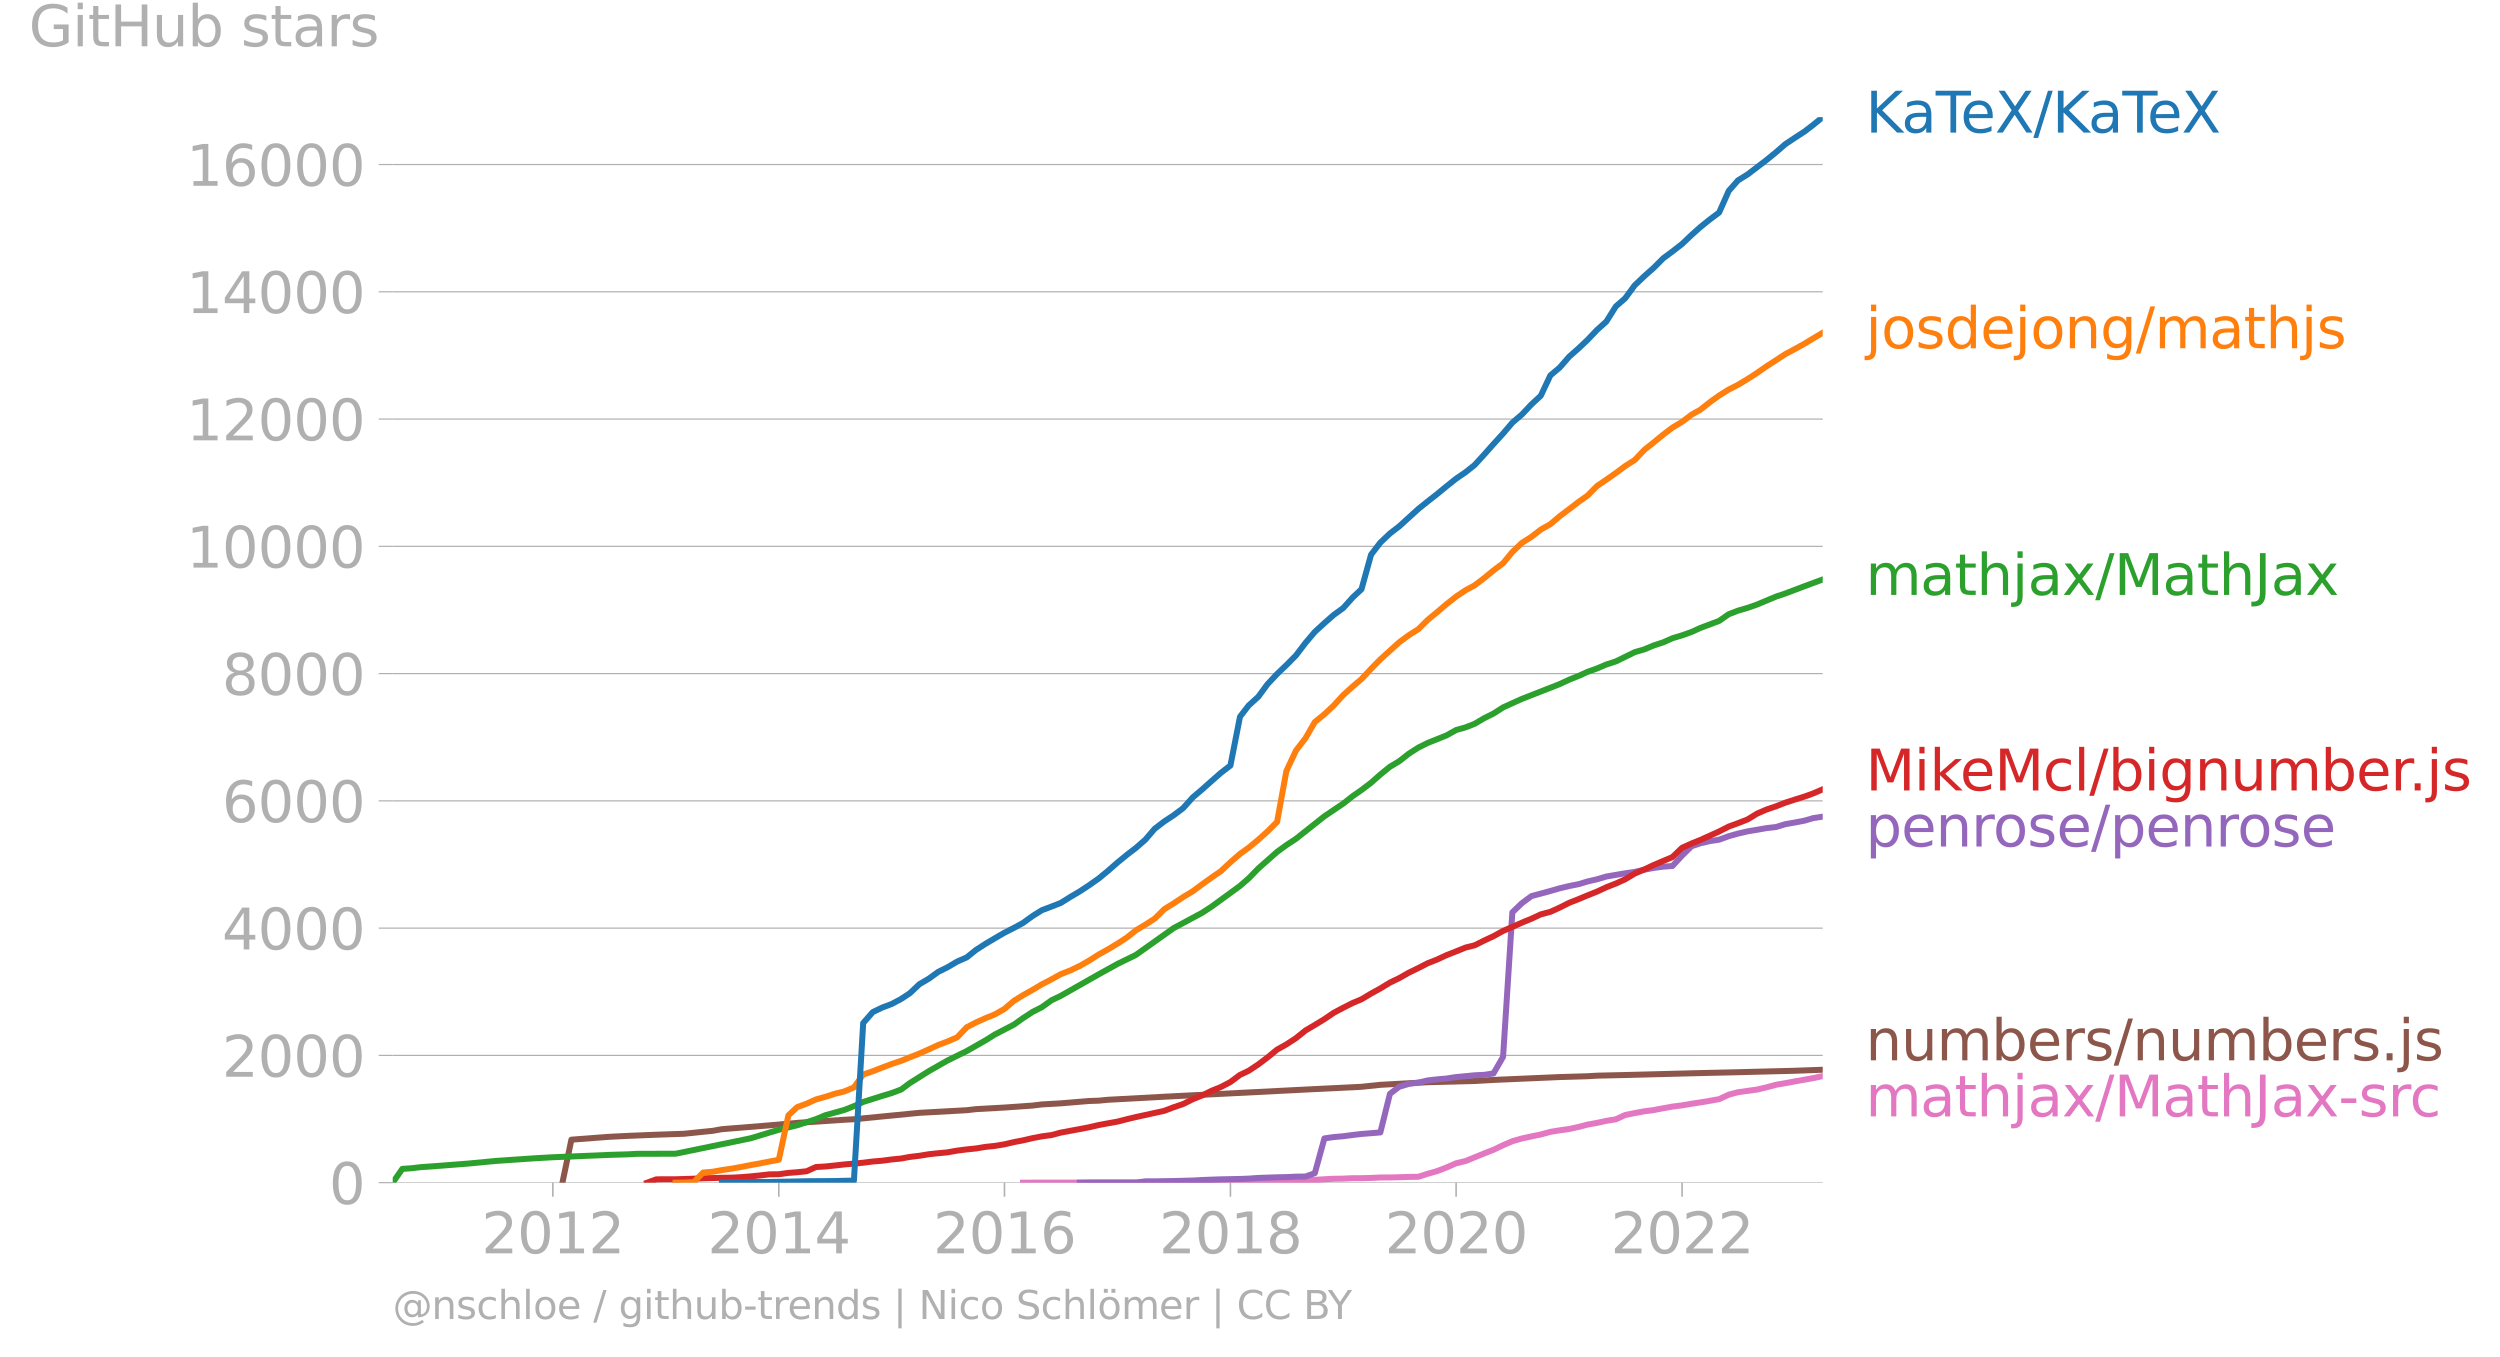 <svg xmlns="http://www.w3.org/2000/svg" xmlns:xlink="http://www.w3.org/1999/xlink" width="832.441" height="451.847" viewBox="0 0 624.331 338.886"><defs><style>*{stroke-linejoin:round;stroke-linecap:butt}</style></defs><g id="figure_1"><path id="patch_1" d="M0 338.886h624.33V0H0v338.886z" style="fill:none"/><g id="axes_1"><path id="patch_2" d="M98.073 295.358h357.12V29.246H98.073v266.112z" style="fill:none"/><g id="matplotlib.axis_1"><g id="xtick_1"><g id="line2d_1"><defs><path id="m58e3a955bc" d="M0 0v3.5" style="stroke:#b0b0b0;stroke-width:.4"/></defs><use xlink:href="#m58e3a955bc" x="138.062" y="295.358" style="fill:#b0b0b0;stroke:#b0b0b0;stroke-width:.4"/></g><g id="text_1" style="fill:#b0b0b0" transform="matrix(.14 0 0 -.14 120.247 312.996)"><defs><path id="DejaVuSans-32" d="M1228 531h2203V0H469v531q359 372 979 998 621 627 780 809 303 340 423 576 121 236 121 464 0 372-261 606-261 235-680 235-297 0-627-103-329-103-704-313v638q381 153 712 231 332 78 607 78 725 0 1156-363 431-362 431-968 0-288-108-546-107-257-392-607-78-91-497-524-418-433-1181-1211z" transform="scale(.016)"/><path id="DejaVuSans-30" d="M2034 4250q-487 0-733-480-245-479-245-1442 0-959 245-1439 246-480 733-480 491 0 736 480 246 480 246 1439 0 963-246 1442-245 480-736 480zm0 500q785 0 1199-621 414-620 414-1801 0-1178-414-1799Q2819-91 2034-91q-784 0-1198 620-414 621-414 1799 0 1181 414 1801 414 621 1198 621z" transform="scale(.016)"/><path id="DejaVuSans-31" d="M794 531h1031v3560L703 3866v575l1116 225h631V531h1031V0H794v531z" transform="scale(.016)"/></defs><use xlink:href="#DejaVuSans-32"/><use xlink:href="#DejaVuSans-30" x="63.623"/><use xlink:href="#DejaVuSans-31" x="127.246"/><use xlink:href="#DejaVuSans-32" x="190.869"/></g></g><g id="xtick_2"><use xlink:href="#m58e3a955bc" id="line2d_2" x="194.494" y="295.358" style="fill:#b0b0b0;stroke:#b0b0b0;stroke-width:.4"/><g id="text_2" style="fill:#b0b0b0" transform="matrix(.14 0 0 -.14 176.679 312.996)"><defs><path id="DejaVuSans-34" d="M2419 4116 825 1625h1594v2491zm-166 550h794V1625h666v-525h-666V0h-628v1100H313v609l1940 2957z" transform="scale(.016)"/></defs><use xlink:href="#DejaVuSans-32"/><use xlink:href="#DejaVuSans-30" x="63.623"/><use xlink:href="#DejaVuSans-31" x="127.246"/><use xlink:href="#DejaVuSans-34" x="190.869"/></g></g><g id="xtick_3"><use xlink:href="#m58e3a955bc" id="line2d_3" x="250.849" y="295.358" style="fill:#b0b0b0;stroke:#b0b0b0;stroke-width:.4"/><g id="text_3" style="fill:#b0b0b0" transform="matrix(.14 0 0 -.14 233.034 312.996)"><defs><path id="DejaVuSans-36" d="M2113 2584q-425 0-674-291-248-290-248-796 0-503 248-796 249-292 674-292t673 292q248 293 248 796 0 506-248 796-248 291-673 291zm1253 1979v-575q-238 112-480 171-242 60-480 60-625 0-955-422-329-422-376-1275 184 272 462 417 279 145 613 145 703 0 1111-427 408-426 408-1160 0-719-425-1154Q2819-91 2113-91q-810 0-1238 620-428 621-428 1799 0 1106 525 1764t1409 658q238 0 480-47t505-140z" transform="scale(.016)"/></defs><use xlink:href="#DejaVuSans-32"/><use xlink:href="#DejaVuSans-30" x="63.623"/><use xlink:href="#DejaVuSans-31" x="127.246"/><use xlink:href="#DejaVuSans-36" x="190.869"/></g></g><g id="xtick_4"><use xlink:href="#m58e3a955bc" id="line2d_4" x="307.281" y="295.358" style="fill:#b0b0b0;stroke:#b0b0b0;stroke-width:.4"/><g id="text_4" style="fill:#b0b0b0" transform="matrix(.14 0 0 -.14 289.466 312.996)"><defs><path id="DejaVuSans-38" d="M2034 2216q-450 0-708-241-257-241-257-662 0-422 257-663 258-241 708-241t709 242q260 243 260 662 0 421-258 662-257 241-711 241zm-631 268q-406 100-633 378-226 279-226 679 0 559 398 884 399 325 1092 325 697 0 1094-325t397-884q0-400-227-679-226-278-629-378 456-106 710-416 255-309 255-755 0-679-414-1042Q2806-91 2034-91q-771 0-1186 362-414 363-414 1042 0 446 256 755 257 310 713 416zm-231 997q0-362 226-565 227-203 636-203 407 0 636 203 230 203 230 565 0 363-230 566-229 203-636 203-409 0-636-203-226-203-226-566z" transform="scale(.016)"/></defs><use xlink:href="#DejaVuSans-32"/><use xlink:href="#DejaVuSans-30" x="63.623"/><use xlink:href="#DejaVuSans-31" x="127.246"/><use xlink:href="#DejaVuSans-38" x="190.869"/></g></g><g id="xtick_5"><use xlink:href="#m58e3a955bc" id="line2d_5" x="363.636" y="295.358" style="fill:#b0b0b0;stroke:#b0b0b0;stroke-width:.4"/><g id="text_5" style="fill:#b0b0b0" transform="matrix(.14 0 0 -.14 345.82 312.996)"><use xlink:href="#DejaVuSans-32"/><use xlink:href="#DejaVuSans-30" x="63.623"/><use xlink:href="#DejaVuSans-32" x="127.246"/><use xlink:href="#DejaVuSans-30" x="190.869"/></g></g><g id="xtick_6"><use xlink:href="#m58e3a955bc" id="line2d_6" x="420.068" y="295.358" style="fill:#b0b0b0;stroke:#b0b0b0;stroke-width:.4"/><g id="text_6" style="fill:#b0b0b0" transform="matrix(.14 0 0 -.14 402.253 312.996)"><use xlink:href="#DejaVuSans-32"/><use xlink:href="#DejaVuSans-30" x="63.623"/><use xlink:href="#DejaVuSans-32" x="127.246"/><use xlink:href="#DejaVuSans-32" x="190.869"/></g></g></g><g id="matplotlib.axis_2"><g id="ytick_1"><path id="line2d_7" d="M98.073 295.358h357.12" clip-path="url(#pfb34740d04)" style="fill:none;stroke:#b0b0b0;stroke-width:.3;stroke-linecap:square"/><g id="line2d_8"><defs><path id="mc654c3b4b4" d="M0 0h-3.5" style="stroke:#b0b0b0;stroke-width:.3"/></defs><use xlink:href="#mc654c3b4b4" x="98.073" y="295.358" style="fill:#b0b0b0;stroke:#b0b0b0;stroke-width:.3"/></g><use xlink:href="#DejaVuSans-30" id="text_7" style="fill:#b0b0b0" transform="matrix(.14 0 0 -.14 82.166 300.677)"/></g><g id="ytick_2"><path id="line2d_9" d="M98.073 263.574h357.12" clip-path="url(#pfb34740d04)" style="fill:none;stroke:#b0b0b0;stroke-width:.3;stroke-linecap:square"/><use xlink:href="#mc654c3b4b4" id="line2d_10" x="98.073" y="263.574" style="fill:#b0b0b0;stroke:#b0b0b0;stroke-width:.3"/><g id="text_8" style="fill:#b0b0b0" transform="matrix(.14 0 0 -.14 55.443 268.893)"><use xlink:href="#DejaVuSans-32"/><use xlink:href="#DejaVuSans-30" x="63.623"/><use xlink:href="#DejaVuSans-30" x="127.246"/><use xlink:href="#DejaVuSans-30" x="190.869"/></g></g><g id="ytick_3"><path id="line2d_11" d="M98.073 231.79h357.12" clip-path="url(#pfb34740d04)" style="fill:none;stroke:#b0b0b0;stroke-width:.3;stroke-linecap:square"/><use xlink:href="#mc654c3b4b4" id="line2d_12" x="98.073" y="231.79" style="fill:#b0b0b0;stroke:#b0b0b0;stroke-width:.3"/><g id="text_9" style="fill:#b0b0b0" transform="matrix(.14 0 0 -.14 55.443 237.11)"><use xlink:href="#DejaVuSans-34"/><use xlink:href="#DejaVuSans-30" x="63.623"/><use xlink:href="#DejaVuSans-30" x="127.246"/><use xlink:href="#DejaVuSans-30" x="190.869"/></g></g><g id="ytick_4"><path id="line2d_13" d="M98.073 200.006h357.12" clip-path="url(#pfb34740d04)" style="fill:none;stroke:#b0b0b0;stroke-width:.3;stroke-linecap:square"/><use xlink:href="#mc654c3b4b4" id="line2d_14" x="98.073" y="200.006" style="fill:#b0b0b0;stroke:#b0b0b0;stroke-width:.3"/><g id="text_10" style="fill:#b0b0b0" transform="matrix(.14 0 0 -.14 55.443 205.325)"><use xlink:href="#DejaVuSans-36"/><use xlink:href="#DejaVuSans-30" x="63.623"/><use xlink:href="#DejaVuSans-30" x="127.246"/><use xlink:href="#DejaVuSans-30" x="190.869"/></g></g><g id="ytick_5"><path id="line2d_15" d="M98.073 168.222h357.12" clip-path="url(#pfb34740d04)" style="fill:none;stroke:#b0b0b0;stroke-width:.3;stroke-linecap:square"/><use xlink:href="#mc654c3b4b4" id="line2d_16" x="98.073" y="168.222" style="fill:#b0b0b0;stroke:#b0b0b0;stroke-width:.3"/><g id="text_11" style="fill:#b0b0b0" transform="matrix(.14 0 0 -.14 55.443 173.541)"><use xlink:href="#DejaVuSans-38"/><use xlink:href="#DejaVuSans-30" x="63.623"/><use xlink:href="#DejaVuSans-30" x="127.246"/><use xlink:href="#DejaVuSans-30" x="190.869"/></g></g><g id="ytick_6"><path id="line2d_17" d="M98.073 136.438h357.12" clip-path="url(#pfb34740d04)" style="fill:none;stroke:#b0b0b0;stroke-width:.3;stroke-linecap:square"/><use xlink:href="#mc654c3b4b4" id="line2d_18" x="98.073" y="136.438" style="fill:#b0b0b0;stroke:#b0b0b0;stroke-width:.3"/><g id="text_12" style="fill:#b0b0b0" transform="matrix(.14 0 0 -.14 46.536 141.757)"><use xlink:href="#DejaVuSans-31"/><use xlink:href="#DejaVuSans-30" x="63.623"/><use xlink:href="#DejaVuSans-30" x="127.246"/><use xlink:href="#DejaVuSans-30" x="190.869"/><use xlink:href="#DejaVuSans-30" x="254.492"/></g></g><g id="ytick_7"><path id="line2d_19" d="M98.073 104.654h357.12" clip-path="url(#pfb34740d04)" style="fill:none;stroke:#b0b0b0;stroke-width:.3;stroke-linecap:square"/><use xlink:href="#mc654c3b4b4" id="line2d_20" x="98.073" y="104.654" style="fill:#b0b0b0;stroke:#b0b0b0;stroke-width:.3"/><g id="text_13" style="fill:#b0b0b0" transform="matrix(.14 0 0 -.14 46.536 109.973)"><use xlink:href="#DejaVuSans-31"/><use xlink:href="#DejaVuSans-32" x="63.623"/><use xlink:href="#DejaVuSans-30" x="127.246"/><use xlink:href="#DejaVuSans-30" x="190.869"/><use xlink:href="#DejaVuSans-30" x="254.492"/></g></g><g id="ytick_8"><path id="line2d_21" d="M98.073 72.87h357.12" clip-path="url(#pfb34740d04)" style="fill:none;stroke:#b0b0b0;stroke-width:.3;stroke-linecap:square"/><use xlink:href="#mc654c3b4b4" id="line2d_22" x="98.073" y="72.87" style="fill:#b0b0b0;stroke:#b0b0b0;stroke-width:.3"/><g id="text_14" style="fill:#b0b0b0" transform="matrix(.14 0 0 -.14 46.536 78.189)"><use xlink:href="#DejaVuSans-31"/><use xlink:href="#DejaVuSans-34" x="63.623"/><use xlink:href="#DejaVuSans-30" x="127.246"/><use xlink:href="#DejaVuSans-30" x="190.869"/><use xlink:href="#DejaVuSans-30" x="254.492"/></g></g><g id="ytick_9"><path id="line2d_23" d="M98.073 41.086h357.12" clip-path="url(#pfb34740d04)" style="fill:none;stroke:#b0b0b0;stroke-width:.3;stroke-linecap:square"/><use xlink:href="#mc654c3b4b4" id="line2d_24" x="98.073" y="41.086" style="fill:#b0b0b0;stroke:#b0b0b0;stroke-width:.3"/><g id="text_15" style="fill:#b0b0b0" transform="matrix(.14 0 0 -.14 46.536 46.405)"><use xlink:href="#DejaVuSans-31"/><use xlink:href="#DejaVuSans-36" x="63.623"/><use xlink:href="#DejaVuSans-30" x="127.246"/><use xlink:href="#DejaVuSans-30" x="190.869"/><use xlink:href="#DejaVuSans-30" x="254.492"/></g></g><g id="text_16" style="fill:#b0b0b0" transform="matrix(.14 0 0 -.14 7.2 11.563)"><defs><path id="DejaVuSans-47" d="M3809 666v1253H2778v519h1656V434q-365-259-806-392-440-133-940-133-1094 0-1712 639-617 640-617 1780 0 1144 617 1783 618 639 1712 639 456 0 867-113 411-112 758-331v-672q-350 297-744 447t-828 150q-857 0-1287-478-429-478-429-1425 0-944 429-1422 430-478 1287-478 334 0 596 58 263 58 472 180z" transform="scale(.016)"/><path id="DejaVuSans-69" d="M603 3500h575V0H603v3500zm0 1363h575v-729H603v729z" transform="scale(.016)"/><path id="DejaVuSans-74" d="M1172 4494v-994h1184v-447H1172V1153q0-428 117-550t477-122h590V0h-590q-666 0-919 248-253 249-253 905v1900H172v447h422v994h578z" transform="scale(.016)"/><path id="DejaVuSans-48" d="M628 4666h631V2753h2294v1913h631V0h-631v2222H1259V0H628v4666z" transform="scale(.016)"/><path id="DejaVuSans-75" d="M544 1381v2119h575V1403q0-497 193-746 194-248 582-248 465 0 735 297 271 297 271 810v1984h575V0h-575v538q-209-319-486-474-276-155-642-155-603 0-916 375-312 375-312 1097zm1447 2203z" transform="scale(.016)"/><path id="DejaVuSans-62" d="M3116 1747q0 634-261 995t-717 361q-457 0-718-361t-261-995q0-634 261-995t718-361q456 0 717 361t261 995zM1159 2969q182 312 458 463 277 152 661 152 638 0 1036-506 399-506 399-1331T3314 415Q2916-91 2278-91q-384 0-661 152-276 152-458 464V0H581v4863h578V2969z" transform="scale(.016)"/><path id="DejaVuSans-73" d="M2834 3397v-544q-243 125-506 187-262 63-544 63-428 0-642-131t-214-394q0-200 153-314t616-217l197-44q612-131 870-370t258-667q0-488-386-773Q2250-91 1575-91q-281 0-586 55T347 128v594q319-166 628-249 309-82 613-82 406 0 624 139 219 139 219 392 0 234-158 359-157 125-692 241l-200 47q-534 112-772 345-237 233-237 639 0 494 350 762 350 269 994 269 318 0 599-47 282-46 519-140z" transform="scale(.016)"/><path id="DejaVuSans-61" d="M2194 1759q-697 0-966-159t-269-544q0-306 202-486 202-179 548-179 479 0 768 339t289 901v128h-572zm1147 238V0h-575v531q-197-318-491-470T1556-91q-537 0-855 302-317 302-317 808 0 590 395 890 396 300 1180 300h807v57q0 397-261 614t-733 217q-300 0-585-72-284-72-546-216v532q315 122 612 182 297 61 578 61 760 0 1135-394 375-393 375-1193z" transform="scale(.016)"/><path id="DejaVuSans-72" d="M2631 2963q-97 56-211 82-114 27-251 27-488 0-749-317t-261-911V0H581v3500h578v-544q182 319 472 473 291 155 707 155 59 0 131-8 72-7 159-23l3-590z" transform="scale(.016)"/></defs><use xlink:href="#DejaVuSans-47"/><use xlink:href="#DejaVuSans-69" x="77.49"/><use xlink:href="#DejaVuSans-74" x="105.273"/><use xlink:href="#DejaVuSans-48" x="144.482"/><use xlink:href="#DejaVuSans-75" x="219.678"/><use xlink:href="#DejaVuSans-62" x="283.057"/><use xlink:href="#DejaVuSans-20" x="346.533"/><use xlink:href="#DejaVuSans-73" x="378.32"/><use xlink:href="#DejaVuSans-74" x="430.42"/><use xlink:href="#DejaVuSans-61" x="469.629"/><use xlink:href="#DejaVuSans-72" x="530.908"/><use xlink:href="#DejaVuSans-73" x="572.021"/></g></g><path id="line2d_25" d="m255.48 295.358 2.394-.016H281.497l2.161-.015h4.709l2.393-.032 2.316-.016 2.394-.016 2.393-.032h2.316l2.393-.032 2.316-.047 2.393-.064h2.393l2.162-.095 2.393-.064 2.316-.047 2.393-.016 2.316-.096 2.393-.063 2.393-.048 2.316-.016 2.393-.143 2.316-.127 2.393-.032 2.393-.111h2.162l2.393-.064 2.316-.11h2.393l2.316-.064 2.393-.08 2.394-.032 2.316-.747 2.393-.683 2.316-.89 2.393-1.049 2.393-.572 2.239-.922 2.393-.969 2.316-.906 2.393-1.144 2.316-1.001 2.393-.684 2.393-.524 2.316-.477 2.393-.651 2.316-.382 2.393-.334 2.394-.524 2.161-.572 2.393-.43 2.316-.508 2.393-.381 2.316-1.08 2.393-.478 2.394-.445 2.316-.301 2.393-.461 2.316-.414 2.393-.301 2.393-.414 2.162-.333 2.393-.398 2.316-.413 2.393-1.112 2.316-.62 2.393-.334 2.393-.334 2.316-.54 2.393-.652 2.316-.397 2.393-.445 2.393-.429 2.162-.381 2.393-.509" clip-path="url(#pfb34740d04)" style="fill:none;stroke:#e377c2;stroke-width:1.5;stroke-linecap:square"/><path id="line2d_26" d="m140.455 295.358 2.239-10.743 9.418-.715 4.786-.238 7.025-.286 6.948-.239 4.71-.492 2.393-.239 2.315-.413 11.812-.953 6.948-.62 11.811-.779 2.393-.127 16.366-1.605 11.812-.652 2.316-.27 7.102-.397 7.025-.493 2.316-.286 4.709-.27 4.786-.397 2.316-.191 2.393-.08 2.316-.222 14.05-.763 37.596-1.907 11.657-.572 4.71-.493 11.81-.651 11.735-.302 4.709-.27 16.52-.715 6.948-.207 2.393-.143 7.025-.159 16.598-.43 4.555-.11 7.025-.16 4.786-.126 9.418-.239 6.948-.254h0" clip-path="url(#pfb34740d04)" style="fill:none;stroke:#8c564b;stroke-width:1.5;stroke-linecap:square"/><path id="line2d_27" d="m269.685 295.358 2.316-.031H283.658l2.393-.302h2.316l2.393-.048 2.316-.032 2.394-.063 2.393-.064 2.316-.127 2.393-.095 2.316-.08 2.393-.048 2.393-.047 2.162-.08 2.393-.175 2.316-.079 2.393-.08 2.316-.047 2.393-.111 2.393-.032 2.316-.842 2.393-8.678 2.316-.333 2.393-.207 2.393-.318 2.162-.254 2.393-.19 2.316-.191 2.393-9.647 2.316-1.764 2.393-.715 2.394-.302 2.316-.556 2.393-.27 2.316-.207 2.393-.365 2.393-.223 2.239-.222 2.393-.112 2.316-.35 2.393-4.147 2.316-36.075 2.393-2.304 2.393-1.764 2.316-.62 2.393-.652 2.316-.667 2.393-.572 2.394-.477 2.161-.652 2.393-.556 2.316-.683 2.393-.413 2.316-.398 2.393-.35 2.394-.54 2.316-.445 2.393-.317 2.316-.175 2.393-2.59 2.393-2.353 2.162-.715 2.393-.556 2.316-.35 2.393-.874 2.316-.651 2.393-.557 2.393-.397 2.316-.413 2.393-.27 2.316-.715 2.393-.414 2.393-.46 2.162-.636 2.393-.366" clip-path="url(#pfb34740d04)" style="fill:none;stroke:#9467bd;stroke-width:1.5;stroke-linecap:square"/><g id="text_17" style="fill:#1f77b4" transform="matrix(.14 0 0 -.14 465.907 33.11)"><defs><path id="DejaVuSans-4b" d="M628 4666h631V2694l2094 1972h813L1850 2491 4331 0h-831L1259 2247V0H628v4666z" transform="scale(.016)"/><path id="DejaVuSans-54" d="M-19 4666h3947v-532H2272V0h-634v4134H-19v532z" transform="scale(.016)"/><path id="DejaVuSans-65" d="M3597 1894v-281H953q38-594 358-905t892-311q331 0 642 81t618 244V178Q3153 47 2828-22t-659-69q-838 0-1327 487-489 488-489 1320 0 859 464 1363 464 505 1252 505 706 0 1117-455 411-454 411-1235zm-575 169q-6 471-264 752-258 282-683 282-481 0-770-272t-333-766l2050 4z" transform="scale(.016)"/><path id="DejaVuSans-58" d="M403 4666h678l1160-1735 1165 1735h678L2584 2425 4184 0h-678L2194 1984 872 0H191l1665 2491L403 4666z" transform="scale(.016)"/><path id="DejaVuSans-2f" d="M1625 4666h531L531-594H0l1625 5260z" transform="scale(.016)"/></defs><use xlink:href="#DejaVuSans-4b"/><use xlink:href="#DejaVuSans-61" x="63.826"/><use xlink:href="#DejaVuSans-54" x="125.105"/><use xlink:href="#DejaVuSans-65" x="169.189"/><use xlink:href="#DejaVuSans-58" x="230.713"/><use xlink:href="#DejaVuSans-2f" x="299.219"/><use xlink:href="#DejaVuSans-4b" x="332.91"/><use xlink:href="#DejaVuSans-61" x="396.736"/><use xlink:href="#DejaVuSans-54" x="458.016"/><use xlink:href="#DejaVuSans-65" x="502.1"/><use xlink:href="#DejaVuSans-58" x="563.623"/></g><g id="text_18" style="fill:#ff7f0e" transform="matrix(.14 0 0 -.14 465.907 86.968)"><defs><path id="DejaVuSans-6a" d="M603 3500h575V-63q0-668-255-968-254-300-820-300h-219v487H38q328 0 446 152Q603-541 603-63v3563zm0 1363h575v-729H603v729z" transform="scale(.016)"/><path id="DejaVuSans-6f" d="M1959 3097q-462 0-731-361t-269-989q0-628 267-989 268-361 733-361 460 0 728 362 269 363 269 988 0 622-269 986-268 364-728 364zm0 487q750 0 1178-488 429-487 429-1349 0-859-429-1349Q2709-91 1959-91q-753 0-1180 489-426 490-426 1349 0 862 426 1349 427 488 1180 488z" transform="scale(.016)"/><path id="DejaVuSans-64" d="M2906 2969v1894h575V0h-575v525q-181-312-458-464-276-152-664-152-634 0-1033 506-398 507-398 1332t398 1331q399 506 1033 506 388 0 664-152 277-151 458-463zM947 1747q0-634 261-995t717-361q456 0 718 361 263 361 263 995t-263 995q-262 361-718 361t-717-361q-261-361-261-995z" transform="scale(.016)"/><path id="DejaVuSans-6e" d="M3513 2113V0h-575v2094q0 497-194 743-194 247-581 247-466 0-735-297-269-296-269-809V0H581v3500h578v-544q207 316 486 472 280 156 646 156 603 0 912-373 310-373 310-1098z" transform="scale(.016)"/><path id="DejaVuSans-67" d="M2906 1791q0 625-258 968-257 344-723 344-462 0-720-344-258-343-258-968 0-622 258-966t720-344q466 0 723 344 258 344 258 966zm575-1357q0-893-397-1329-396-436-1215-436-303 0-572 45t-522 139v559q253-137 500-202 247-66 503-66 566 0 847 295t281 892v285q-178-310-456-463T1784 0Q1141 0 747 490 353 981 353 1791q0 812 394 1302 394 491 1037 491 388 0 666-153t456-462v531h575V434z" transform="scale(.016)"/><path id="DejaVuSans-6d" d="M3328 2828q216 388 516 572t706 184q547 0 844-383 297-382 297-1088V0h-578v2094q0 503-179 746-178 244-543 244-447 0-707-297-259-296-259-809V0h-578v2094q0 506-178 748t-550 242q-441 0-701-298-259-298-259-808V0H581v3500h578v-544q197 322 472 475t653 153q382 0 649-194 267-193 395-562z" transform="scale(.016)"/><path id="DejaVuSans-68" d="M3513 2113V0h-575v2094q0 497-194 743-194 247-581 247-466 0-735-297-269-296-269-809V0H581v4863h578V2956q207 316 486 472 280 156 646 156 603 0 912-373 310-373 310-1098z" transform="scale(.016)"/></defs><use xlink:href="#DejaVuSans-6a"/><use xlink:href="#DejaVuSans-6f" x="27.783"/><use xlink:href="#DejaVuSans-73" x="88.965"/><use xlink:href="#DejaVuSans-64" x="141.064"/><use xlink:href="#DejaVuSans-65" x="204.541"/><use xlink:href="#DejaVuSans-6a" x="266.064"/><use xlink:href="#DejaVuSans-6f" x="293.848"/><use xlink:href="#DejaVuSans-6e" x="355.029"/><use xlink:href="#DejaVuSans-67" x="418.408"/><use xlink:href="#DejaVuSans-2f" x="481.885"/><use xlink:href="#DejaVuSans-6d" x="515.576"/><use xlink:href="#DejaVuSans-61" x="612.988"/><use xlink:href="#DejaVuSans-74" x="674.268"/><use xlink:href="#DejaVuSans-68" x="713.477"/><use xlink:href="#DejaVuSans-6a" x="776.855"/><use xlink:href="#DejaVuSans-73" x="804.639"/></g><g id="text_19" style="fill:#2ca02c" transform="matrix(.14 0 0 -.14 465.907 148.58)"><defs><path id="DejaVuSans-78" d="M3513 3500 2247 1797 3578 0h-678L1881 1375 863 0H184l1360 1831L300 3500h678l928-1247 928 1247h679z" transform="scale(.016)"/><path id="DejaVuSans-4d" d="M628 4666h941l1190-3175 1197 3175h941V0h-616v4097L3078 897h-634L1241 4097V0H628v4666z" transform="scale(.016)"/><path id="DejaVuSans-4a" d="M628 4666h631V325q0-844-320-1225T-91-1281h-240v531h197q418 0 590 235 172 234 172 840v4341z" transform="scale(.016)"/></defs><use xlink:href="#DejaVuSans-6d"/><use xlink:href="#DejaVuSans-61" x="97.412"/><use xlink:href="#DejaVuSans-74" x="158.691"/><use xlink:href="#DejaVuSans-68" x="197.9"/><use xlink:href="#DejaVuSans-6a" x="261.279"/><use xlink:href="#DejaVuSans-61" x="289.063"/><use xlink:href="#DejaVuSans-78" x="350.342"/><use xlink:href="#DejaVuSans-2f" x="409.521"/><use xlink:href="#DejaVuSans-4d" x="443.213"/><use xlink:href="#DejaVuSans-61" x="529.492"/><use xlink:href="#DejaVuSans-74" x="590.771"/><use xlink:href="#DejaVuSans-68" x="629.98"/><use xlink:href="#DejaVuSans-4a" x="693.359"/><use xlink:href="#DejaVuSans-61" x="722.852"/><use xlink:href="#DejaVuSans-78" x="784.131"/></g><g id="text_20" style="fill:#d62728" transform="matrix(.14 0 0 -.14 465.907 197.402)"><defs><path id="DejaVuSans-6b" d="M581 4863h578V1991l1716 1509h734L1753 1863 3688 0h-750L1159 1709V0H581v4863z" transform="scale(.016)"/><path id="DejaVuSans-63" d="M3122 3366v-538q-244 135-489 202t-495 67q-560 0-870-355-309-354-309-995t309-996q310-354 870-354 250 0 495 67t489 202V134Q2881 22 2623-34q-257-57-548-57-791 0-1257 497-465 497-465 1341 0 856 470 1346 471 491 1290 491 265 0 518-55 253-54 491-163z" transform="scale(.016)"/><path id="DejaVuSans-6c" d="M603 4863h575V0H603v4863z" transform="scale(.016)"/><path id="DejaVuSans-2e" d="M684 794h660V0H684v794z" transform="scale(.016)"/></defs><use xlink:href="#DejaVuSans-4d"/><use xlink:href="#DejaVuSans-69" x="86.279"/><use xlink:href="#DejaVuSans-6b" x="114.063"/><use xlink:href="#DejaVuSans-65" x="168.348"/><use xlink:href="#DejaVuSans-4d" x="229.871"/><use xlink:href="#DejaVuSans-63" x="316.15"/><use xlink:href="#DejaVuSans-6c" x="371.131"/><use xlink:href="#DejaVuSans-2f" x="398.914"/><use xlink:href="#DejaVuSans-62" x="432.605"/><use xlink:href="#DejaVuSans-69" x="496.082"/><use xlink:href="#DejaVuSans-67" x="523.865"/><use xlink:href="#DejaVuSans-6e" x="587.342"/><use xlink:href="#DejaVuSans-75" x="650.721"/><use xlink:href="#DejaVuSans-6d" x="714.1"/><use xlink:href="#DejaVuSans-62" x="811.512"/><use xlink:href="#DejaVuSans-65" x="874.988"/><use xlink:href="#DejaVuSans-72" x="936.512"/><use xlink:href="#DejaVuSans-2e" x="968.5"/><use xlink:href="#DejaVuSans-6a" x="1000.287"/><use xlink:href="#DejaVuSans-73" x="1028.07"/></g><g id="text_21" style="fill:#9467bd" transform="matrix(.14 0 0 -.14 465.907 211.402)"><defs><path id="DejaVuSans-70" d="M1159 525v-1856H581v4831h578v-531q182 312 458 463 277 152 661 152 638 0 1036-506 399-506 399-1331T3314 415Q2916-91 2278-91q-384 0-661 152-276 152-458 464zm1957 1222q0 634-261 995t-717 361q-457 0-718-361t-261-995q0-634 261-995t718-361q456 0 717 361t261 995z" transform="scale(.016)"/></defs><use xlink:href="#DejaVuSans-70"/><use xlink:href="#DejaVuSans-65" x="63.477"/><use xlink:href="#DejaVuSans-6e" x="125"/><use xlink:href="#DejaVuSans-72" x="188.379"/><use xlink:href="#DejaVuSans-6f" x="227.242"/><use xlink:href="#DejaVuSans-73" x="288.424"/><use xlink:href="#DejaVuSans-65" x="340.523"/><use xlink:href="#DejaVuSans-2f" x="402.047"/><use xlink:href="#DejaVuSans-70" x="435.738"/><use xlink:href="#DejaVuSans-65" x="499.215"/><use xlink:href="#DejaVuSans-6e" x="560.738"/><use xlink:href="#DejaVuSans-72" x="624.117"/><use xlink:href="#DejaVuSans-6f" x="662.98"/><use xlink:href="#DejaVuSans-73" x="724.162"/><use xlink:href="#DejaVuSans-65" x="776.262"/></g><g id="text_22" style="fill:#8c564b" transform="matrix(.14 0 0 -.14 465.907 264.808)"><use xlink:href="#DejaVuSans-6e"/><use xlink:href="#DejaVuSans-75" x="63.379"/><use xlink:href="#DejaVuSans-6d" x="126.758"/><use xlink:href="#DejaVuSans-62" x="224.17"/><use xlink:href="#DejaVuSans-65" x="287.646"/><use xlink:href="#DejaVuSans-72" x="349.17"/><use xlink:href="#DejaVuSans-73" x="390.283"/><use xlink:href="#DejaVuSans-2f" x="442.383"/><use xlink:href="#DejaVuSans-6e" x="476.074"/><use xlink:href="#DejaVuSans-75" x="539.453"/><use xlink:href="#DejaVuSans-6d" x="602.832"/><use xlink:href="#DejaVuSans-62" x="700.244"/><use xlink:href="#DejaVuSans-65" x="763.721"/><use xlink:href="#DejaVuSans-72" x="825.244"/><use xlink:href="#DejaVuSans-73" x="866.357"/><use xlink:href="#DejaVuSans-2e" x="918.457"/><use xlink:href="#DejaVuSans-6a" x="950.244"/><use xlink:href="#DejaVuSans-73" x="978.027"/></g><g id="text_23" style="fill:#e377c2" transform="matrix(.14 0 0 -.14 465.907 278.808)"><defs><path id="DejaVuSans-2d" d="M313 2009h1684v-512H313v512z" transform="scale(.016)"/></defs><use xlink:href="#DejaVuSans-6d"/><use xlink:href="#DejaVuSans-61" x="97.412"/><use xlink:href="#DejaVuSans-74" x="158.691"/><use xlink:href="#DejaVuSans-68" x="197.9"/><use xlink:href="#DejaVuSans-6a" x="261.279"/><use xlink:href="#DejaVuSans-61" x="289.063"/><use xlink:href="#DejaVuSans-78" x="350.342"/><use xlink:href="#DejaVuSans-2f" x="409.521"/><use xlink:href="#DejaVuSans-4d" x="443.213"/><use xlink:href="#DejaVuSans-61" x="529.492"/><use xlink:href="#DejaVuSans-74" x="590.771"/><use xlink:href="#DejaVuSans-68" x="629.98"/><use xlink:href="#DejaVuSans-4a" x="693.359"/><use xlink:href="#DejaVuSans-61" x="722.852"/><use xlink:href="#DejaVuSans-78" x="784.131"/><use xlink:href="#DejaVuSans-2d" x="843.311"/><use xlink:href="#DejaVuSans-73" x="879.395"/><use xlink:href="#DejaVuSans-72" x="931.494"/><use xlink:href="#DejaVuSans-63" x="970.357"/></g><g id="text_24" style="fill:#b0b0b0" transform="matrix(.097 0 0 -.097 98.073 329.395)"><defs><path id="DejaVuSans-40" d="M2381 1678q0-447 222-702 222-254 610-254 384 0 604 256 221 256 221 700 0 438-225 695-225 258-607 258-378 0-602-256-223-256-223-697zm1703-934q-187-241-429-355t-564-114q-538 0-874 389t-336 1014q0 625 337 1015 338 391 873 391 322 0 565-117 244-117 428-354v409h447V722q457 69 714 417 258 349 258 902 0 334-99 628-98 294-298 544-325 409-792 626t-1017 217q-384 0-738-102-353-101-653-301-490-319-767-836-276-517-276-1120 0-497 179-932 180-434 521-765 328-325 759-495 431-171 922-171 403 0 792 136t714 389l281-347q-390-303-851-464t-936-161q-578 0-1091 205-512 205-912 595Q841 78 631 592q-209 514-209 1105 0 569 212 1084 213 516 607 907 403 396 931 607t1119 211q662 0 1229-272 568-271 952-771 234-307 357-666 124-359 124-744 0-822-497-1297T4084 263v481z" transform="scale(.016)"/><path id="DejaVuSans-7c" d="M1344 4891v-6400H813v6400h531z" transform="scale(.016)"/><path id="DejaVuSans-4e" d="M628 4666h850L3547 763v3903h612V0h-850L1241 3903V0H628v4666z" transform="scale(.016)"/><path id="DejaVuSans-53" d="M3425 4513v-616q-359 172-678 256-319 85-616 85-515 0-795-200t-280-569q0-310 186-468 186-157 705-254l381-78q706-135 1042-474t336-907q0-679-455-1029Q2797-91 1919-91q-331 0-705 75-373 75-773 222v650q384-215 753-325 369-109 725-109 540 0 834 212 294 213 294 607 0 343-211 537t-692 291l-385 75q-706 140-1022 440-315 300-315 835 0 619 436 975t1201 356q329 0 669-60 341-59 697-177z" transform="scale(.016)"/><path id="DejaVuSans-f6" d="M1959 3097q-462 0-731-361t-269-989q0-628 267-989 268-361 733-361 460 0 728 362 269 363 269 988 0 622-269 986-268 364-728 364zm0 487q750 0 1178-488 429-487 429-1349 0-859-429-1349Q2709-91 1959-91q-753 0-1180 489-426 490-426 1349 0 862 426 1349 427 488 1180 488zm295 1266h634v-631h-634v631zm-1222 0h634v-631h-634v631z" transform="scale(.016)"/><path id="DejaVuSans-43" d="M4122 4306v-665q-319 297-680 443-361 147-767 147-800 0-1225-489t-425-1414q0-922 425-1411t1225-489q406 0 767 147t680 444V359q-331-225-702-338-370-112-782-112-1060 0-1670 648-609 649-609 1771 0 1125 609 1773 610 649 1670 649 418 0 788-111 371-111 696-333z" transform="scale(.016)"/><path id="DejaVuSans-42" d="M1259 2228V519h1013q509 0 754 211 246 211 246 645 0 438-246 645-245 208-754 208H1259zm0 1919V2741h935q462 0 688 173 227 174 227 530 0 353-227 528-226 175-688 175h-935zm-631 519h1613q722 0 1112-300 391-300 391-853 0-429-200-682t-588-315q466-100 724-418 258-317 258-792 0-625-425-966Q3088 0 2303 0H628v4666z" transform="scale(.016)"/><path id="DejaVuSans-59" d="M-13 4666h679l1293-1919 1285 1919h678L2272 2222V0h-634v2222L-13 4666z" transform="scale(.016)"/></defs><use xlink:href="#DejaVuSans-40"/><use xlink:href="#DejaVuSans-6e" x="100"/><use xlink:href="#DejaVuSans-73" x="163.379"/><use xlink:href="#DejaVuSans-63" x="215.479"/><use xlink:href="#DejaVuSans-68" x="270.459"/><use xlink:href="#DejaVuSans-6c" x="333.838"/><use xlink:href="#DejaVuSans-6f" x="361.621"/><use xlink:href="#DejaVuSans-65" x="422.803"/><use xlink:href="#DejaVuSans-20" x="484.326"/><use xlink:href="#DejaVuSans-2f" x="516.113"/><use xlink:href="#DejaVuSans-20" x="549.805"/><use xlink:href="#DejaVuSans-67" x="581.592"/><use xlink:href="#DejaVuSans-69" x="645.068"/><use xlink:href="#DejaVuSans-74" x="672.852"/><use xlink:href="#DejaVuSans-68" x="712.061"/><use xlink:href="#DejaVuSans-75" x="775.439"/><use xlink:href="#DejaVuSans-62" x="838.818"/><use xlink:href="#DejaVuSans-2d" x="902.295"/><use xlink:href="#DejaVuSans-74" x="938.379"/><use xlink:href="#DejaVuSans-72" x="977.588"/><use xlink:href="#DejaVuSans-65" x="1016.451"/><use xlink:href="#DejaVuSans-6e" x="1077.975"/><use xlink:href="#DejaVuSans-64" x="1141.354"/><use xlink:href="#DejaVuSans-73" x="1204.83"/><use xlink:href="#DejaVuSans-20" x="1256.93"/><use xlink:href="#DejaVuSans-7c" x="1288.717"/><use xlink:href="#DejaVuSans-20" x="1322.408"/><use xlink:href="#DejaVuSans-4e" x="1354.195"/><use xlink:href="#DejaVuSans-69" x="1429"/><use xlink:href="#DejaVuSans-63" x="1456.783"/><use xlink:href="#DejaVuSans-6f" x="1511.764"/><use xlink:href="#DejaVuSans-20" x="1572.945"/><use xlink:href="#DejaVuSans-53" x="1604.732"/><use xlink:href="#DejaVuSans-63" x="1668.209"/><use xlink:href="#DejaVuSans-68" x="1723.189"/><use xlink:href="#DejaVuSans-6c" x="1786.568"/><use xlink:href="#DejaVuSans-f6" x="1814.352"/><use xlink:href="#DejaVuSans-6d" x="1875.533"/><use xlink:href="#DejaVuSans-65" x="1972.945"/><use xlink:href="#DejaVuSans-72" x="2034.469"/><use xlink:href="#DejaVuSans-20" x="2075.582"/><use xlink:href="#DejaVuSans-7c" x="2107.369"/><use xlink:href="#DejaVuSans-20" x="2141.061"/><use xlink:href="#DejaVuSans-43" x="2172.848"/><use xlink:href="#DejaVuSans-43" x="2242.672"/><use xlink:href="#DejaVuSans-20" x="2312.496"/><use xlink:href="#DejaVuSans-42" x="2344.283"/><use xlink:href="#DejaVuSans-59" x="2407.387"/></g><path id="line2d_28" d="m161.607 295.358 2.316-.842 2.394-.016h2.393l2.161-.063 2.393-.08 2.316-.095 2.394-.064 2.315-.063 2.394-.032 2.393-.127 2.316-.191 2.393-.238 2.316-.27 2.393-.032 2.393-.334 2.162-.159 2.393-.254 2.316-1.05 2.393-.142 2.316-.239 2.393-.27 2.393-.206 2.316-.223 2.393-.302 2.316-.19 2.393-.318 2.394-.239 2.161-.397 2.393-.286 2.316-.381 2.393-.255 2.316-.222 2.393-.43 2.394-.301 2.316-.239 2.393-.397 2.316-.238 2.393-.398 2.393-.556 2.239-.429 2.393-.556 2.316-.445 2.393-.318 2.316-.62 2.393-.445 2.393-.445 2.316-.445 2.393-.556 2.316-.429 2.393-.429 2.394-.62 2.161-.508 2.393-.525 2.316-.508 2.393-.525 2.316-.89 2.394-.81 2.393-1.192 2.316-.938 2.393-1.176 2.316-.937 2.393-1.256 2.393-1.78 2.162-1.017 2.393-1.59 2.316-1.747 2.393-1.955 2.316-1.303 2.393-1.557 2.393-1.923 2.316-1.367 2.393-1.462 2.316-1.573 2.393-1.272 2.393-1.208 2.162-.905 2.393-1.43 2.316-1.272 2.393-1.462 2.316-1.113 2.393-1.366 2.394-1.16 2.316-1.192 2.393-.938 2.316-1.08 2.393-.938 2.393-.97 2.239-.556 2.393-1.192 2.316-1.08 2.393-1.32 2.316-1 2.393-1.065 2.393-.986 2.316-1.08 2.393-.636 2.316-1.049 2.393-1.208 2.394-.937 2.161-.906 2.393-.954 2.316-1.08 2.393-.938 2.316-1.049 2.393-1.446 2.394-1.017 2.316-1.097 2.393-1.017 2.316-.985 2.393-2.305 2.393-1.08 2.162-.874 2.393-1.08 2.316-1.05 2.393-1.223 2.316-.843 2.393-.937 2.393-1.462 2.316-1.002 2.393-.81 2.316-.906 2.393-.779 2.393-.747 2.162-.778 2.393-1.033" clip-path="url(#pfb34740d04)" style="fill:none;stroke:#d62728;stroke-width:1.5;stroke-linecap:square"/><path id="line2d_29" d="m98.073 295.358 2.393-3.448 2.316-.16 2.393-.285 4.71-.334 6.947-.54 7.025-.668 9.496-.651 4.709-.27 14.05-.588 4.786-.144 2.316-.127 9.496-.016 18.682-3.845 7.102-2.146 4.555-1.112 4.709-1.526 2.393-1.001 4.71-1.303 2.392-.954 2.316-1.049 4.71-1.494 2.392-.715 2.394-.905 2.161-1.606 4.71-2.956 4.708-2.685 4.787-2.352 4.709-2.686 2.316-1.446 4.786-2.48 2.239-1.604 2.393-1.558 2.316-1.176 2.393-1.716 2.316-1.113 9.495-5.387 4.71-2.606 4.554-2.225 9.418-6.69 7.103-3.815 2.393-1.557 7.102-5.181 2.162-1.875 2.393-2.464 4.709-4.163 2.316-1.685 2.393-1.573 4.71-3.735 2.392-1.891 4.71-3.178 2.392-1.876 2.162-1.51 2.393-1.811 2.316-2.05 2.393-1.939 2.316-1.383 2.393-1.875 2.394-1.541 2.316-1.145 4.709-1.89 2.393-1.336 2.393-.683 2.239-.874 2.393-1.414 2.316-1.145 2.393-1.541 4.709-2.13 9.418-3.687 2.393-1.112 2.394-.954 2.161-.985 2.393-.858 2.316-.985 2.393-.78 4.71-2.304 2.393-.699 2.316-.97 2.393-.778 2.316-1.033 2.393-.715 2.393-.858 2.162-.985 4.709-1.764 2.393-1.67 2.316-.89 2.393-.698 2.393-.843 4.71-1.97 2.315-.779 4.786-1.812 4.555-1.684h0" clip-path="url(#pfb34740d04)" style="fill:none;stroke:#2ca02c;stroke-width:1.5;stroke-linecap:square"/><path id="line2d_30" d="m168.71 295.358 2.161-.031 2.393-.112 2.316-2.384 2.394-.206 2.315-.413 2.394-.35 2.393-.429 2.316-.46 2.393-.43 2.316-.46 2.393-.446 2.393-11.092 2.162-2.035 2.393-.89 2.316-1.048 2.393-.668 2.316-.747 2.393-.588 2.393-1.001 2.316-3.226 2.393-.81 2.316-.906 2.393-.906 2.394-.795 2.161-.874 2.393-.953 2.316-1.033 2.393-1.097 2.316-.874 2.393-1.033 2.394-2.527 2.316-1.192 2.393-1.08 2.316-.938 2.393-1.367 2.393-2.034 2.239-1.383 2.393-1.335 2.316-1.382 2.393-1.24 2.316-1.287 2.393-.938 2.393-1.144 2.316-1.319 2.393-1.525 2.316-1.288 2.393-1.43 2.394-1.573 2.161-1.733 2.393-1.43 2.316-1.494 2.393-2.368 2.316-1.43 2.394-1.59 2.393-1.445 2.316-1.717 2.393-1.716 2.316-1.59 2.393-2.24 2.393-2.082 2.162-1.541 2.393-1.987 2.316-2.082 2.393-2.383 2.316-12.698 2.393-5.102 2.393-3.114 2.316-4.021 2.393-1.939 2.316-2.177 2.393-2.622 2.393-2.162 2.162-1.827 2.393-2.559 2.316-2.368 2.393-2.161 2.316-2.098 2.393-1.764 2.394-1.51 2.316-2.304 2.393-1.97 2.316-1.971 2.393-1.891 2.393-1.605 2.239-1.208 2.393-1.812 2.316-1.907 2.393-1.796 2.316-2.813 2.393-2.272 2.393-1.526 2.316-1.796 2.393-1.35 2.316-1.971 2.393-1.796 2.394-1.843 2.161-1.51 2.393-2.416 2.316-1.573 2.393-1.684 2.316-1.717 2.393-1.525 2.394-2.527 2.316-1.844 2.393-1.954 2.316-1.764 2.393-1.43 2.393-1.812 2.162-1.208 2.393-1.891 2.316-1.67 2.393-1.493 2.316-1.176 2.393-1.446 2.393-1.542 2.316-1.62 2.393-1.542 2.316-1.51 2.393-1.287 2.393-1.32 2.162-1.318 2.393-1.415" clip-path="url(#pfb34740d04)" style="fill:none;stroke:#ff7f0e;stroke-width:1.5;stroke-linecap:square"/><path id="line2d_31" d="m180.29 295.358 2.393-.127h2.393l2.316-.063h4.709l2.393-.048 2.393-.032 2.162-.048 2.393-.047 2.316-.016 2.393-.016 2.316-.016 2.393-.063 2.393-.048 2.316-39.349 2.393-2.733 2.316-1.113 2.393-.905 2.394-1.272 2.161-1.43 2.393-2.257 2.316-1.35 2.393-1.733 2.316-1.144 2.393-1.414 2.394-1.05 2.316-1.859 2.393-1.541 2.316-1.367 2.393-1.398 2.393-1.208 2.239-1.224 2.393-1.732 2.316-1.446 2.393-.906 2.316-.906 2.393-1.494 2.393-1.414 2.316-1.526 2.393-1.684 2.316-1.907 2.393-2.098 2.394-1.955 2.161-1.653 2.393-2.097 2.316-2.702 2.393-1.828 2.316-1.525 2.394-1.796 2.393-2.67 2.316-1.97 2.393-2.13 2.316-2.034 2.393-1.844 2.393-12.189 2.162-2.797 2.393-2.177 2.316-3.147 2.393-2.558 2.316-2.21 2.393-2.415 2.393-3.147 2.316-2.733 2.393-2.193 2.316-2.034 2.393-1.733 2.393-2.67 2.162-2.018 2.393-8.63 2.316-3.019 2.393-2.272 2.316-1.78 2.393-2.177 2.394-2.177 2.316-1.86 2.393-1.875 2.316-1.907 2.393-1.907 2.393-1.637 2.239-1.78 2.393-2.622 2.316-2.606 2.393-2.623 2.316-2.717 2.393-2.05 2.393-2.543 2.316-2.13 2.393-5.085 2.316-1.939 2.393-2.75 2.394-2.113 2.161-2.05 2.393-2.51 2.316-2.083 2.393-3.798 2.316-2.018 2.393-3.242 2.394-2.288 2.316-2.05 2.393-2.4 2.316-1.717 2.393-1.859 2.393-2.273 2.162-1.938 2.393-1.923 2.316-1.733 2.393-5.387 2.316-2.638 2.393-1.478 2.393-1.828 2.316-1.764 2.393-1.954L445.852 36l2.393-1.589 2.393-1.557L452.8 31.2l2.393-1.955" clip-path="url(#pfb34740d04)" style="fill:none;stroke:#1f77b4;stroke-width:1.5;stroke-linecap:square"/></g></g><defs><clipPath id="pfb34740d04"><path d="M98.073 29.246h357.12v266.112H98.073z"/></clipPath></defs></svg>